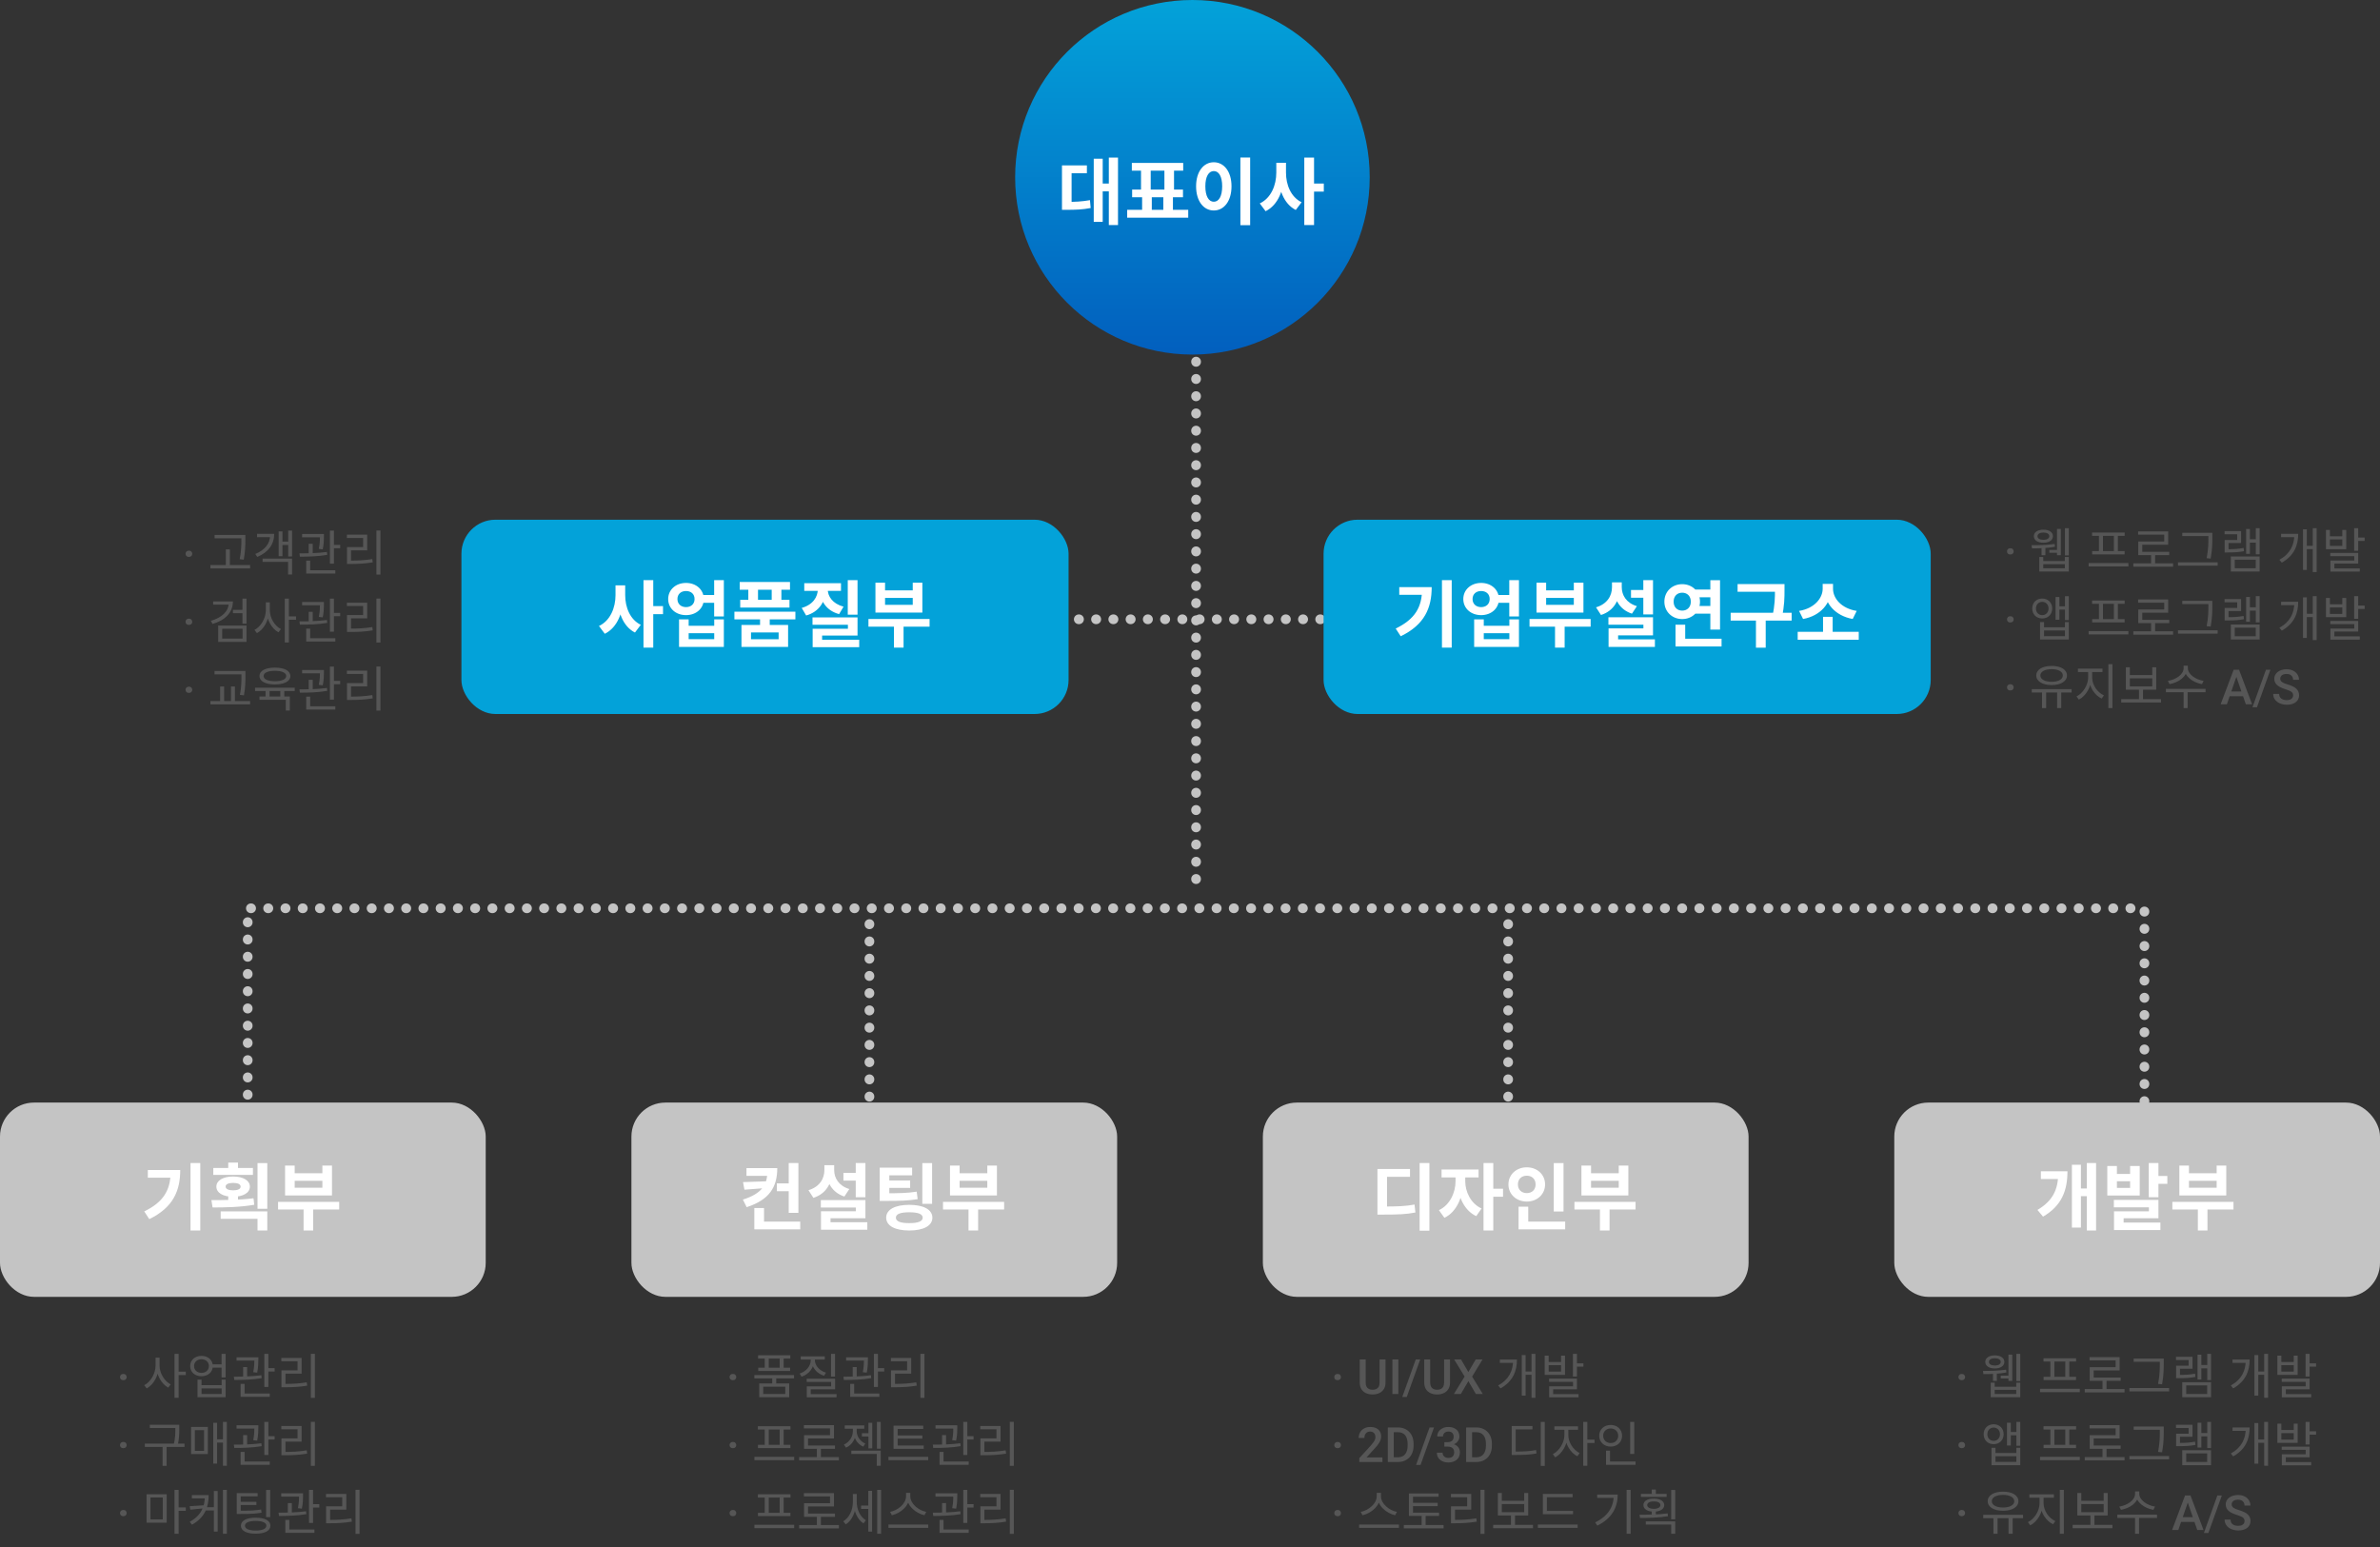 <svg width="980" height="637" viewBox="0 0 980 637" fill="none" xmlns="http://www.w3.org/2000/svg">
<rect x="0" y="0" width="980" height="637" fill="#333333" stroke="none"/>
<path d="M430 255H555" stroke="#C4C4C4" stroke-width="4" stroke-linecap="round" stroke-dasharray="0.1 7"/>
<path d="M492.5 120.5L492.5 367.5" stroke="#C4C4C4" stroke-width="4" stroke-linecap="round" stroke-dasharray="0.1 7"/>
<circle cx="491" cy="73" r="73" fill="url(#paint0_linear_159_625)"/>
<path d="M456.575 64.89V92.67H460.355V64.89H456.575ZM452.855 75.57V78.78H457.475V75.57H452.855ZM450.365 65.37V91.35H454.055V65.37H450.365ZM437.285 83.13V86.4H439.235C442.805 86.4 445.745 86.31 449.105 85.65L448.805 82.41C445.505 83.01 442.655 83.13 439.235 83.13H437.285ZM437.285 68.1V84.69H441.245V71.31H447.545V68.1H437.285ZM470.282 80.01V87.48H474.272V80.01H470.282ZM479.012 80.04V87.51H482.972V80.04H479.012ZM464.132 86.4V89.64H489.272V86.4H464.132ZM466.052 67.08V70.26H487.202V67.08H466.052ZM466.172 78.06V81.21H487.112V78.06H466.172ZM469.832 69.72V78.51H473.822V69.72H469.832ZM479.462 69.72V78.51H483.422V69.72H479.462ZM510.75 64.86V92.73H514.77V64.86H510.75ZM499.8 66.81C495.6 66.81 492.51 70.65 492.51 76.71C492.51 82.83 495.6 86.67 499.8 86.67C504 86.67 507.09 82.83 507.09 76.71C507.09 70.65 504 66.81 499.8 66.81ZM499.8 70.44C501.87 70.44 503.25 72.63 503.25 76.71C503.25 80.85 501.87 83.07 499.8 83.07C497.73 83.07 496.32 80.85 496.32 76.71C496.32 72.63 497.73 70.44 499.8 70.44ZM525.538 67.02V71.07C525.538 76.23 523.408 81.57 518.728 83.76L521.128 86.97C526.378 84.39 528.778 77.94 528.778 71.07V67.02H525.538ZM526.348 67.02V71.07C526.348 77.73 528.538 83.91 533.548 86.46L535.948 83.28C531.508 81.12 529.528 76.05 529.528 71.07V67.02H526.348ZM537.058 64.89V92.67H541.078V64.89H537.058ZM540.178 75.57V78.9H545.098V75.57H540.178Z" fill="white"/>
<path d="M102 465V374H883V458" stroke="#C4C4C4" stroke-width="4" stroke-linecap="round" stroke-linejoin="round" stroke-dasharray="0.1 7"/>
<path d="M358 380.5L358 464" stroke="#C4C4C4" stroke-width="4" stroke-linecap="round" stroke-dasharray="0.1 7"/>
<path d="M621 380.5L621 464" stroke="#C4C4C4" stroke-width="4" stroke-linecap="round" stroke-dasharray="0.1 7"/>
<rect x="190" y="214" width="250" height="80" rx="14" fill="#03A2D9"/>
<path d="M253.446 241.02V245.07C253.446 250.23 251.316 255.57 246.636 257.76L249.036 260.97C254.286 258.39 256.686 251.94 256.686 245.07V241.02H253.446ZM254.256 241.02V245.07C254.256 251.73 256.446 257.91 261.456 260.46L263.856 257.28C259.416 255.12 257.436 250.05 257.436 245.07V241.02H254.256ZM264.966 238.89V266.67H268.986V238.89H264.966ZM268.086 249.57V252.9H273.006V249.57H268.086ZM288.844 245.01V248.22H295.804V245.01H288.844ZM282.484 240.03C278.284 240.03 275.134 242.82 275.134 246.66C275.134 250.53 278.284 253.29 282.484 253.29C286.654 253.29 289.804 250.53 289.804 246.66C289.804 242.82 286.654 240.03 282.484 240.03ZM282.484 243.36C284.524 243.36 285.994 244.59 285.994 246.66C285.994 248.73 284.524 249.99 282.484 249.99C280.444 249.99 278.944 248.73 278.944 246.66C278.944 244.59 280.444 243.36 282.484 243.36ZM294.064 238.89V253.83H298.054V238.89H294.064ZM279.604 255.03V266.37H298.054V255.03H294.094V257.67H283.564V255.03H279.604ZM283.564 260.73H294.094V263.19H283.564V260.73ZM312.961 254.16V258.39H316.951V254.16H312.961ZM302.401 251.88V255.03H327.511V251.88H302.401ZM304.591 239.64V242.82H325.291V239.64H304.591ZM304.801 246.99V250.17H325.081V246.99H304.801ZM308.131 240.81V249.06H312.121V240.81H308.131ZM317.761 240.81V249.06H321.751V240.81H317.761ZM305.311 257.34V266.37H324.511V257.34H305.311ZM320.611 260.43V263.22H309.241V260.43H320.611ZM349.079 238.89V253.11H353.099V238.89H349.079ZM334.559 254.22V257.25H349.139V258.9H334.619V264.6H338.519V261.69H353.099V254.22H334.559ZM334.619 263.43V266.49H353.789V263.43H334.619ZM336.749 241.53V242.61C336.749 245.79 334.739 249.03 330.119 250.32L331.949 253.44C337.379 251.91 339.989 247.53 339.989 242.61V241.53H336.749ZM337.619 241.53V242.61C337.619 247.26 340.169 251.43 345.509 252.87L347.339 249.81C342.809 248.58 340.829 245.55 340.829 242.61V241.53H337.619ZM331.169 240.15V243.3H346.289V240.15H331.169ZM357.596 254.88V258.03H382.766V254.88H357.596ZM368.096 256.47V266.67H372.056V256.47H368.096ZM360.476 239.94V252.24H379.796V239.94H375.836V243.09H364.436V239.94H360.476ZM364.436 246.21H375.836V249.06H364.436V246.21Z" fill="white"/>
<path d="M76.406 228.037C76.406 227.673 76.527 227.367 76.768 227.119C77.015 226.865 77.353 226.738 77.783 226.738C78.213 226.738 78.548 226.865 78.789 227.119C79.037 227.367 79.16 227.673 79.16 228.037C79.16 228.402 79.037 228.708 78.789 228.955C78.548 229.196 78.213 229.316 77.783 229.316C77.353 229.316 77.015 229.196 76.768 228.955C76.527 228.708 76.406 228.402 76.406 228.037ZM88.365 220.28V221.66H100.005V220.28H88.365ZM86.644 232.66V234.04H102.985V232.66H86.644ZM92.984 226.2V233.34H94.644V226.2H92.984ZM99.385 220.28V222.08C99.385 224.24 99.385 226.78 98.704 230.24L100.365 230.46C101.025 226.8 101.025 224.32 101.025 222.08V220.28H99.385ZM118.683 218.48V229.14H120.263V218.48H118.683ZM115.803 223.02V224.4H119.223V223.02H115.803ZM114.743 218.82V229.04H116.303V218.82H114.743ZM108.123 230V231.36H118.623V236.56H120.263V230H108.123ZM111.223 219.82V220.38C111.223 223.76 109.143 226.46 105.123 228.1L105.943 229.32C110.503 227.4 112.903 224.14 112.903 219.82H111.223ZM105.843 219.82V221.18H111.823V219.82H105.843ZM124.401 219.88V221.24H132.401V219.88H124.401ZM127.121 223.92V228.44H128.761V223.92H127.121ZM131.741 219.88V220.84C131.741 222 131.741 223.64 131.281 226.02L132.901 226.2C133.381 223.82 133.381 222.02 133.381 220.84V219.88H131.741ZM135.841 218.48V232.1H137.501V218.48H135.841ZM136.741 224.36V225.74H140.081V224.36H136.741ZM126.081 234.8V236.16H138.081V234.8H126.081ZM126.081 230.84V235.22H127.721V230.84H126.081ZM123.481 229.22C126.661 229.22 130.981 229.14 134.741 228.48L134.621 227.28C130.961 227.78 126.521 227.86 123.301 227.86L123.481 229.22ZM155 218.46V236.58H156.66V218.46H155ZM142.88 230.84V232.22H144.38C147.48 232.22 150.2 232.1 153.48 231.56L153.3 230.2C150.1 230.72 147.4 230.84 144.38 230.84H142.88ZM142.84 220.16V221.52H149.52V225.26H142.88V231.36H144.54V226.62H151.2V220.16H142.84ZM76.406 256.037C76.406 255.673 76.527 255.367 76.768 255.119C77.015 254.865 77.353 254.738 77.783 254.738C78.213 254.738 78.548 254.865 78.789 255.119C79.037 255.367 79.16 255.673 79.16 256.037C79.16 256.402 79.037 256.708 78.789 256.955C78.548 257.196 78.213 257.316 77.783 257.316C77.353 257.316 77.015 257.196 76.768 256.955C76.527 256.708 76.406 256.402 76.406 256.037ZM94.165 247.64V248.34C94.165 251.7 91.404 254.32 86.825 255.62L87.504 256.92C92.704 255.46 95.904 252.2 95.904 247.64H94.165ZM87.764 247.64V248.98H95.284V247.64H87.764ZM99.844 246.48V256.8H101.505V246.48H99.844ZM95.924 251.12V252.5H100.165V251.12H95.924ZM89.844 257.56V264.32H101.505V257.56H89.844ZM99.885 258.9V262.96H91.484V258.9H99.885ZM109.463 248.04V251.28C109.463 254.58 107.403 258.06 104.783 259.38L105.803 260.7C108.663 259.18 110.823 255.28 110.823 251.28V248.04H109.463ZM109.763 248.04V251.28C109.763 255.16 111.863 258.86 114.663 260.36L115.683 259.04C113.123 257.76 111.103 254.46 111.103 251.28V248.04H109.763ZM117.263 246.48V264.56H118.943V246.48H117.263ZM118.543 253.8V255.2H121.903V253.8H118.543ZM124.401 247.88V249.24H132.401V247.88H124.401ZM127.121 251.92V256.44H128.761V251.92H127.121ZM131.741 247.88V248.84C131.741 250 131.741 251.64 131.281 254.02L132.901 254.2C133.381 251.82 133.381 250.02 133.381 248.84V247.88H131.741ZM135.841 246.48V260.1H137.501V246.48H135.841ZM136.741 252.36V253.74H140.081V252.36H136.741ZM126.081 262.8V264.16H138.081V262.8H126.081ZM126.081 258.84V263.22H127.721V258.84H126.081ZM123.481 257.22C126.661 257.22 130.981 257.14 134.741 256.48L134.621 255.28C130.961 255.78 126.521 255.86 123.301 255.86L123.481 257.22ZM155 246.46V264.58H156.66V246.46H155ZM142.88 258.84V260.22H144.38C147.48 260.22 150.2 260.1 153.48 259.56L153.3 258.2C150.1 258.72 147.4 258.84 144.38 258.84H142.88ZM142.84 248.16V249.52H149.52V253.26H142.88V259.36H144.54V254.62H151.2V248.16H142.84ZM76.406 284.037C76.406 283.673 76.527 283.367 76.768 283.119C77.015 282.865 77.353 282.738 77.783 282.738C78.213 282.738 78.548 282.865 78.789 283.119C79.037 283.367 79.16 283.673 79.16 284.037C79.16 284.402 79.037 284.708 78.789 284.955C78.548 285.196 78.213 285.316 77.783 285.316C77.353 285.316 77.015 285.196 76.768 284.955C76.527 284.708 76.406 284.402 76.406 284.037ZM88.325 276.28V277.66H99.965V276.28H88.325ZM86.644 288.66V290.04H102.985V288.66H86.644ZM90.644 282.68V289.16H92.284V282.68H90.644ZM99.424 276.28V278.28C99.424 280.52 99.424 282.92 98.784 286.12L100.445 286.32C101.065 282.94 101.065 280.58 101.065 278.28V276.28H99.424ZM95.105 282.68V289.16H96.745V282.68H95.105ZM109.343 283.84V287.4H111.003V283.84H109.343ZM115.423 283.82V287.4H117.063V283.82H115.423ZM105.023 283.18V284.54H121.363V283.18H105.023ZM106.843 286.8V288.14H117.683V292.56H119.343V286.8H106.843ZM113.203 274.9C109.283 274.9 106.843 276.2 106.843 278.36C106.843 280.52 109.283 281.82 113.203 281.82C117.103 281.82 119.563 280.52 119.563 278.36C119.563 276.2 117.103 274.9 113.203 274.9ZM113.203 276.22C116.063 276.22 117.863 277 117.863 278.36C117.863 279.7 116.063 280.5 113.203 280.5C110.323 280.5 108.543 279.7 108.543 278.36C108.543 277 110.323 276.22 113.203 276.22ZM124.401 275.88V277.24H132.401V275.88H124.401ZM127.121 279.92V284.44H128.761V279.92H127.121ZM131.741 275.88V276.84C131.741 278 131.741 279.64 131.281 282.02L132.901 282.2C133.381 279.82 133.381 278.02 133.381 276.84V275.88H131.741ZM135.841 274.48V288.1H137.501V274.48H135.841ZM136.741 280.36V281.74H140.081V280.36H136.741ZM126.081 290.8V292.16H138.081V290.8H126.081ZM126.081 286.84V291.22H127.721V286.84H126.081ZM123.481 285.22C126.661 285.22 130.981 285.14 134.741 284.48L134.621 283.28C130.961 283.78 126.521 283.86 123.301 283.86L123.481 285.22ZM155 274.46V292.58H156.66V274.46H155ZM142.88 286.84V288.22H144.38C147.48 288.22 150.2 288.1 153.48 287.56L153.3 286.2C150.1 286.72 147.4 286.84 144.38 286.84H142.88ZM142.84 276.16V277.52H149.52V281.26H142.88V287.36H144.54V282.62H151.2V276.16H142.84Z" fill="#565656"/>
<rect x="545" y="214" width="250" height="80" rx="14" fill="#03A2D9"/>
<path d="M593.748 238.89V266.67H597.768V238.89H593.748ZM585.558 241.77V242.49C585.558 249.93 582.678 254.97 574.698 258.81L576.768 261.99C586.638 257.22 589.518 250.26 589.518 241.77H585.558ZM576.168 241.77V244.92H587.448V241.77H576.168ZM616.246 245.01V248.22H623.206V245.01H616.246ZM609.886 240.03C605.686 240.03 602.536 242.82 602.536 246.66C602.536 250.53 605.686 253.29 609.886 253.29C614.056 253.29 617.206 250.53 617.206 246.66C617.206 242.82 614.056 240.03 609.886 240.03ZM609.886 243.36C611.926 243.36 613.396 244.59 613.396 246.66C613.396 248.73 611.926 249.99 609.886 249.99C607.846 249.99 606.346 248.73 606.346 246.66C606.346 244.59 607.846 243.36 609.886 243.36ZM621.466 238.89V253.83H625.456V238.89H621.466ZM607.006 255.03V266.37H625.456V255.03H621.496V257.67H610.966V255.03H607.006ZM610.966 260.73H621.496V263.19H610.966V260.73ZM629.804 254.88V258.03H654.974V254.88H629.804ZM640.304 256.47V266.67H644.264V256.47H640.304ZM632.684 239.94V252.24H652.004V239.94H648.044V243.09H636.644V239.94H632.684ZM636.644 246.21H648.044V249.06H636.644V246.21ZM671.591 242.94V246.12H678.431V242.94H671.591ZM676.661 238.89V252.99H680.651V238.89H676.661ZM662.291 254.16V257.22H676.691V258.75H662.351V265.11H666.281V261.63H680.651V254.16H662.291ZM662.351 263.28V266.37H681.431V263.28H662.351ZM663.761 239.79V241.77C663.761 245.31 661.811 248.7 657.191 250.08L659.231 253.23C664.541 251.55 667.001 247.02 667.001 241.77V239.79H663.761ZM664.541 239.79V241.77C664.541 246.75 666.911 251.04 671.981 252.69L674.021 249.6C669.641 248.28 667.781 245.07 667.781 241.77V239.79H664.541ZM697.569 242.76V245.94H705.729V242.76H697.569ZM697.569 249.51V252.69H705.729V249.51H697.569ZM704.259 238.92V259.23H708.249V238.92H704.259ZM689.919 263.01V266.19H708.879V263.01H689.919ZM689.919 257.22V264.66H693.909V257.22H689.919ZM692.679 240.54C688.539 240.54 685.329 243.54 685.329 247.74C685.329 251.88 688.539 254.91 692.679 254.91C696.789 254.91 699.999 251.88 699.999 247.74C699.999 243.54 696.789 240.54 692.679 240.54ZM692.679 244.05C694.689 244.05 696.219 245.43 696.219 247.74C696.219 250.05 694.689 251.43 692.679 251.43C690.639 251.43 689.139 250.05 689.139 247.74C689.139 245.43 690.639 244.05 692.679 244.05ZM715.476 240.51V243.66H732.906V240.51H715.476ZM712.626 252.33V255.54H737.736V252.33H712.626ZM723.036 254.58V266.7H727.056V254.58H723.036ZM730.866 240.51V242.97C730.866 245.85 730.866 249.15 729.786 253.8L733.716 254.25C734.796 249.33 734.796 245.97 734.796 242.97V240.51H730.866ZM740.224 260.16V263.43H765.364V260.16H740.224ZM750.664 253.98V261.03H754.624V253.98H750.664ZM750.514 240.42V242.43C750.514 246.27 747.124 250.53 740.794 251.55L742.444 254.88C749.704 253.56 753.994 248.34 753.994 242.43V240.42H750.514ZM751.294 240.42V242.43C751.294 248.43 755.584 253.53 762.874 254.88L764.524 251.55C758.164 250.53 754.774 246.36 754.774 242.43V240.42H751.294Z" fill="white"/>
<path d="M826.406 227.037C826.406 226.673 826.527 226.367 826.768 226.119C827.015 225.865 827.354 225.738 827.783 225.738C828.213 225.738 828.548 225.865 828.789 226.119C829.036 226.367 829.16 226.673 829.16 227.037C829.16 227.402 829.036 227.708 828.789 227.955C828.548 228.196 828.213 228.316 827.783 228.316C827.354 228.316 827.015 228.196 826.768 227.955C826.527 227.708 826.406 227.402 826.406 227.037ZM850.265 217.48V228.68H851.865V217.48H850.265ZM847.005 217.8V228.62H848.585V217.8H847.005ZM843.845 226.44V227.62H847.785V226.44H843.845ZM840.645 225.14V228.62H842.225V225.14H840.645ZM836.705 225.8C839.205 225.8 843.065 225.76 846.165 225.12L846.045 223.98C843.045 224.46 839.005 224.5 836.525 224.5L836.705 225.8ZM839.705 229.34V235.32H851.865V229.34H850.225V231.02H841.345V229.34H839.705ZM841.345 232.3H850.225V234H841.345V232.3ZM841.405 218.1C839.045 218.1 837.465 219.14 837.465 220.78C837.465 222.44 839.045 223.48 841.405 223.48C843.745 223.48 845.325 222.44 845.325 220.78C845.325 219.14 843.745 218.1 841.405 218.1ZM841.405 219.28C842.865 219.28 843.825 219.86 843.825 220.78C843.825 221.72 842.865 222.28 841.405 222.28C839.925 222.28 838.965 221.72 838.965 220.78C838.965 219.86 839.925 219.28 841.405 219.28ZM860.023 231.86V233.24H876.403V231.86H860.023ZM861.443 219.28V220.64H874.863V219.28H861.443ZM861.483 226.92V228.28H874.843V226.92H861.483ZM864.263 220.54V227.06H865.923V220.54H864.263ZM870.423 220.54V227.06H872.063V220.54H870.423ZM878.422 231.96V233.34H894.802V231.96H878.422ZM885.742 228.08V232.54H887.402V228.08H885.742ZM880.402 218.82V220.16H891.142V222.96H880.462V227.92H882.102V224.3H892.782V218.82H880.402ZM880.462 227.22V228.58H893.202V227.22H880.462ZM898.58 219.4V220.74H910.22V219.4H898.58ZM896.82 231.54V232.92H913.16V231.54H896.82ZM909.34 219.4V221.2C909.34 223.44 909.34 226.14 908.62 229.84L910.28 230C910.96 226.1 910.96 223.52 910.96 221.2V219.4H909.34ZM928.859 217.48V228.26H930.439V217.48H928.859ZM925.939 222.06V223.44H929.359V222.06H925.939ZM924.879 217.82V228.04H926.439V217.82H924.879ZM918.579 229.14V235.32H930.439V229.14H918.579ZM928.839 230.46V233.98H920.199V230.46H928.839ZM916.039 226.14V227.48H917.199C919.819 227.48 921.719 227.4 923.999 226.96L923.839 225.62C921.619 226.06 919.739 226.14 917.199 226.14H916.039ZM915.999 218.68V220H921.199V222.34H916.039V227.06H917.639V223.6H922.799V218.68H915.999ZM952.318 217.48V235.56H953.918V217.48H952.318ZM949.398 224.74V226.1H952.858V224.74H949.398ZM944.718 219.8V220.12C944.718 224.3 943.118 227.96 938.578 230.5L939.558 231.68C944.718 228.78 946.318 224.46 946.318 219.8H944.718ZM939.278 219.8V221.18H945.278V219.8H939.278ZM948.298 217.96V234.68H949.878V217.96H948.298ZM957.736 218.22V226.12H966.096V218.22H964.476V220.82H959.376V218.22H957.736ZM959.376 222.12H964.476V224.78H959.376V222.12ZM969.356 217.48V226.8H971.016V217.48H969.356ZM970.296 221.36V222.74H973.676V221.36H970.296ZM959.536 227.68V229H969.396V230.82H959.576V234.78H961.216V232.06H971.016V227.68H959.536ZM959.576 234.04V235.36H971.676V234.04H959.576ZM826.406 255.037C826.406 254.673 826.527 254.367 826.768 254.119C827.015 253.865 827.354 253.738 827.783 253.738C828.213 253.738 828.548 253.865 828.789 254.119C829.036 254.367 829.16 254.673 829.16 255.037C829.16 255.402 829.036 255.708 828.789 255.955C828.548 256.196 828.213 256.316 827.783 256.316C827.354 256.316 827.015 256.196 826.768 255.955C826.527 255.708 826.406 255.402 826.406 255.037ZM840.925 246.46C838.505 246.46 836.805 248.14 836.805 250.56C836.805 253 838.505 254.66 840.925 254.66C843.305 254.66 845.025 253 845.025 250.56C845.025 248.14 843.305 246.46 840.925 246.46ZM840.925 247.82C842.405 247.82 843.525 248.96 843.525 250.56C843.525 252.16 842.405 253.3 840.925 253.3C839.425 253.3 838.325 252.16 838.325 250.56C838.325 248.96 839.425 247.82 840.925 247.82ZM850.285 245.5V255.32H851.865V245.5H850.285ZM847.445 249.64V251H850.845V249.64H847.445ZM846.405 245.84V255.2H847.985V245.84H846.405ZM840.025 256.16V263.32H851.865V256.16H850.265V258.3H841.665V256.16H840.025ZM841.665 259.62H850.265V261.96H841.665V259.62ZM860.023 259.86V261.24H876.403V259.86H860.023ZM861.443 247.28V248.64H874.863V247.28H861.443ZM861.483 254.92V256.28H874.843V254.92H861.483ZM864.263 248.54V255.06H865.923V248.54H864.263ZM870.423 248.54V255.06H872.063V248.54H870.423ZM878.422 259.96V261.34H894.802V259.96H878.422ZM885.742 256.08V260.54H887.402V256.08H885.742ZM880.402 246.82V248.16H891.142V250.96H880.462V255.92H882.102V252.3H892.782V246.82H880.402ZM880.462 255.22V256.58H893.202V255.22H880.462ZM898.58 247.4V248.74H910.22V247.4H898.58ZM896.82 259.54V260.92H913.16V259.54H896.82ZM909.34 247.4V249.2C909.34 251.44 909.34 254.14 908.62 257.84L910.28 258C910.96 254.1 910.96 251.52 910.96 249.2V247.4H909.34ZM928.859 245.48V256.26H930.439V245.48H928.859ZM925.939 250.06V251.44H929.359V250.06H925.939ZM924.879 245.82V256.04H926.439V245.82H924.879ZM918.579 257.14V263.32H930.439V257.14H918.579ZM928.839 258.46V261.98H920.199V258.46H928.839ZM916.039 254.14V255.48H917.199C919.819 255.48 921.719 255.4 923.999 254.96L923.839 253.62C921.619 254.06 919.739 254.14 917.199 254.14H916.039ZM915.999 246.68V248H921.199V250.34H916.039V255.06H917.639V251.6H922.799V246.68H915.999ZM952.318 245.48V263.56H953.918V245.48H952.318ZM949.398 252.74V254.1H952.858V252.74H949.398ZM944.718 247.8V248.12C944.718 252.3 943.118 255.96 938.578 258.5L939.558 259.68C944.718 256.78 946.318 252.46 946.318 247.8H944.718ZM939.278 247.8V249.18H945.278V247.8H939.278ZM948.298 245.96V262.68H949.878V245.96H948.298ZM957.736 246.22V254.12H966.096V246.22H964.476V248.82H959.376V246.22H957.736ZM959.376 250.12H964.476V252.78H959.376V250.12ZM969.356 245.48V254.8H971.016V245.48H969.356ZM970.296 249.36V250.74H973.676V249.36H970.296ZM959.536 255.68V257H969.396V258.82H959.576V262.78H961.216V260.06H971.016V255.68H959.536ZM959.576 262.04V263.36H971.676V262.04H959.576ZM826.406 283.037C826.406 282.673 826.527 282.367 826.768 282.119C827.015 281.865 827.354 281.738 827.783 281.738C828.213 281.738 828.548 281.865 828.789 282.119C829.036 282.367 829.16 282.673 829.16 283.037C829.16 283.402 829.036 283.708 828.789 283.955C828.548 284.196 828.213 284.316 827.783 284.316C827.354 284.316 827.015 284.196 826.768 283.955C826.527 283.708 826.406 283.402 826.406 283.037ZM840.825 284.66V291.56H842.525V284.66H840.825ZM847.045 284.66V291.56H848.745V284.66H847.045ZM836.625 283.76V285.14H853.025V283.76H836.625ZM844.785 274.2C841.025 274.2 838.465 275.72 838.465 278.14C838.465 280.54 841.025 282.08 844.785 282.08C848.565 282.08 851.105 280.54 851.105 278.14C851.105 275.72 848.565 274.2 844.785 274.2ZM844.785 275.54C847.545 275.54 849.405 276.56 849.405 278.14C849.405 279.72 847.545 280.74 844.785 280.74C842.025 280.74 840.145 279.72 840.145 278.14C840.145 276.56 842.025 275.54 844.785 275.54ZM859.823 276.06V279C859.823 282.12 857.643 285.52 855.023 286.76L855.983 288.08C858.863 286.66 861.163 282.82 861.163 279V276.06H859.823ZM860.143 276.06V279C860.143 282.76 862.463 286.28 865.383 287.64L866.323 286.32C863.663 285.18 861.483 282.06 861.483 279V276.06H860.143ZM855.623 275.32V276.72H865.723V275.32H855.623ZM868.163 273.48V291.56H869.823V273.48H868.163ZM873.441 287.88V289.26H889.821V287.88H873.441ZM880.761 283.56V288.28H882.421V283.56H880.761ZM875.361 274.76V284H887.861V274.76H886.221V277.98H877.001V274.76H875.361ZM877.001 279.32H886.221V282.64H877.001V279.32ZM899.14 274.12V275.12C899.14 277.7 895.96 279.86 892.66 280.36L893.32 281.7C897.08 281.06 900.6 278.58 900.6 275.12V274.12H899.14ZM899.44 274.12V275.12C899.44 278.54 902.98 281.06 906.7 281.7L907.36 280.36C904.1 279.86 900.88 277.64 900.88 275.12V274.12H899.44ZM899.14 284.68V291.56H900.78V284.68H899.14ZM891.84 283.66V285.04H908.18V283.66H891.84ZM921.201 277.676L916.953 290H914.385L919.736 275.781H921.377L921.201 277.676ZM924.756 290L920.498 277.676L920.312 275.781H921.963L927.334 290H924.756ZM924.551 284.727V286.67H916.816V284.727H924.551ZM934.873 275.781L929.336 291.221H927.49L933.037 275.781H934.873ZM944.219 286.338C944.219 286.045 944.173 285.785 944.082 285.557C943.997 285.329 943.844 285.12 943.623 284.932C943.402 284.743 943.089 284.561 942.686 284.385C942.288 284.202 941.781 284.017 941.162 283.828C940.485 283.62 939.86 283.389 939.287 283.135C938.721 282.874 938.226 282.575 937.803 282.236C937.38 281.891 937.051 281.497 936.816 281.055C936.582 280.605 936.465 280.088 936.465 279.502C936.465 278.923 936.585 278.395 936.826 277.92C937.074 277.445 937.422 277.035 937.871 276.689C938.327 276.338 938.864 276.068 939.482 275.879C940.101 275.684 940.785 275.586 941.533 275.586C942.588 275.586 943.496 275.781 944.258 276.172C945.026 276.562 945.615 277.087 946.025 277.744C946.442 278.402 946.65 279.128 946.65 279.922H944.219C944.219 279.453 944.118 279.04 943.916 278.682C943.721 278.317 943.421 278.031 943.018 277.822C942.62 277.614 942.116 277.51 941.504 277.51C940.924 277.51 940.443 277.598 940.059 277.773C939.674 277.949 939.388 278.187 939.199 278.486C939.01 278.786 938.916 279.124 938.916 279.502C938.916 279.769 938.978 280.013 939.102 280.234C939.225 280.449 939.414 280.651 939.668 280.84C939.922 281.022 940.241 281.195 940.625 281.357C941.009 281.52 941.462 281.676 941.982 281.826C942.77 282.061 943.457 282.321 944.043 282.607C944.629 282.887 945.117 283.206 945.508 283.564C945.898 283.923 946.191 284.329 946.387 284.785C946.582 285.234 946.68 285.745 946.68 286.318C946.68 286.917 946.559 287.458 946.318 287.939C946.077 288.415 945.732 288.822 945.283 289.16C944.84 289.492 944.307 289.749 943.682 289.932C943.063 290.107 942.373 290.195 941.611 290.195C940.928 290.195 940.254 290.104 939.59 289.922C938.932 289.74 938.333 289.463 937.793 289.092C937.253 288.714 936.823 288.245 936.504 287.686C936.185 287.119 936.025 286.458 936.025 285.703H938.477C938.477 286.165 938.555 286.559 938.711 286.885C938.874 287.21 939.098 287.477 939.385 287.686C939.671 287.887 940.003 288.037 940.381 288.135C940.765 288.232 941.175 288.281 941.611 288.281C942.184 288.281 942.663 288.2 943.047 288.037C943.438 287.874 943.73 287.646 943.926 287.354C944.121 287.061 944.219 286.722 944.219 286.338Z" fill="#565656"/>
<rect y="454" width="200" height="80" rx="14" fill="#C4C4C4"/>
<path d="M78.444 478.89V506.67H82.463V478.89H78.444ZM70.254 481.77V482.49C70.254 489.93 67.374 494.97 59.394 498.81L61.464 501.99C71.334 497.22 74.213 490.26 74.213 481.77H70.254ZM60.864 481.77V484.92H72.144V481.77H60.864ZM87.831 480.93V483.78H104.151V480.93H87.831ZM95.991 484.44C91.851 484.44 89.091 486.09 89.091 488.61C89.091 491.16 91.851 492.78 95.991 492.78C100.131 492.78 102.891 491.16 102.891 488.61C102.891 486.09 100.131 484.44 95.991 484.44ZM95.991 487.08C97.881 487.08 99.081 487.59 99.081 488.61C99.081 489.6 97.881 490.14 95.991 490.14C94.131 490.14 92.901 489.6 92.901 488.61C92.901 487.59 94.131 487.08 95.991 487.08ZM93.981 478.71V482.37H98.001V478.71H93.981ZM93.981 491.31V495.18H98.001V491.31H93.981ZM106.041 478.92V497.73H110.061V478.92H106.041ZM90.861 498.81V501.87H106.041V506.67H110.061V498.81H90.861ZM87.531 497.19C92.421 497.19 98.811 497.1 104.691 496.08L104.391 493.41C98.721 494.13 92.061 494.16 87.051 494.16L87.531 497.19ZM114.499 494.88V498.03H139.669V494.88H114.499ZM124.999 496.47V506.67H128.959V496.47H124.999ZM117.379 479.94V492.24H136.699V479.94H132.739V483.09H121.339V479.94H117.379ZM121.339 486.21H132.739V489.06H121.339V486.21Z" fill="white"/>
<path d="M49.406 567.037C49.406 566.673 49.527 566.367 49.768 566.119C50.015 565.865 50.353 565.738 50.783 565.738C51.213 565.738 51.548 565.865 51.789 566.119C52.036 566.367 52.16 566.673 52.16 567.037C52.16 567.402 52.036 567.708 51.789 567.955C51.548 568.196 51.213 568.316 50.783 568.316C50.353 568.316 50.015 568.196 49.768 567.955C49.527 567.708 49.406 567.402 49.406 567.037ZM64.064 559.04V562.28C64.064 565.58 62.005 569.06 59.385 570.38L60.404 571.7C63.264 570.18 65.424 566.28 65.424 562.28V559.04H64.064ZM64.365 559.04V562.28C64.365 566.16 66.465 569.86 69.264 571.36L70.284 570.04C67.725 568.76 65.704 565.46 65.704 562.28V559.04H64.365ZM71.865 557.48V575.56H73.544V557.48H71.865ZM73.144 564.8V566.2H76.504V564.8H73.144ZM87.123 561.78V563.16H91.983V561.78H87.123ZM82.963 558.3C80.263 558.3 78.303 560.02 78.303 562.5C78.303 564.98 80.263 566.68 82.963 566.68C85.663 566.68 87.623 564.98 87.623 562.5C87.623 560.02 85.663 558.3 82.963 558.3ZM82.963 559.7C84.743 559.7 86.023 560.84 86.023 562.5C86.023 564.14 84.743 565.3 82.963 565.3C81.183 565.3 79.903 564.14 79.903 562.5C79.903 560.84 81.183 559.7 82.963 559.7ZM91.243 557.48V567.18H92.903V557.48H91.243ZM81.323 568.08V575.32H92.903V568.08H91.263V570.36H82.983V568.08H81.323ZM82.983 571.68H91.263V573.98H82.983V571.68ZM97.401 558.88V560.24H105.401V558.88H97.401ZM100.121 562.92V567.44H101.761V562.92H100.121ZM104.741 558.88V559.84C104.741 561 104.741 562.64 104.281 565.02L105.901 565.2C106.381 562.82 106.381 561.02 106.381 559.84V558.88H104.741ZM108.841 557.48V571.1H110.501V557.48H108.841ZM109.741 563.36V564.74H113.081V563.36H109.741ZM99.081 573.8V575.16H111.081V573.8H99.081ZM99.081 569.84V574.22H100.721V569.84H99.081ZM96.481 568.22C99.661 568.22 103.981 568.14 107.741 567.48L107.621 566.28C103.961 566.78 99.521 566.86 96.301 566.86L96.481 568.22ZM128 557.46V575.58H129.66V557.46H128ZM115.88 569.84V571.22H117.38C120.48 571.22 123.2 571.1 126.48 570.56L126.3 569.2C123.1 569.72 120.4 569.84 117.38 569.84H115.88ZM115.84 559.16V560.52H122.52V564.26H115.88V570.36H117.54V565.62H124.2V559.16H115.84ZM49.406 595.037C49.406 594.673 49.527 594.367 49.768 594.119C50.015 593.865 50.353 593.738 50.783 593.738C51.213 593.738 51.548 593.865 51.789 594.119C52.036 594.367 52.16 594.673 52.16 595.037C52.16 595.402 52.036 595.708 51.789 595.955C51.548 596.196 51.213 596.316 50.783 596.316C50.353 596.316 50.015 596.196 49.768 595.955C49.527 595.708 49.406 595.402 49.406 595.037ZM61.684 586.66V588H72.984V586.66H61.684ZM59.645 594.42V595.78H75.984V594.42H59.645ZM66.945 595.32V603.58H68.605V595.32H66.945ZM72.204 586.66V588.22C72.204 590.04 72.204 592.14 71.504 595.06L73.144 595.28C73.825 592.22 73.825 590.1 73.825 588.22V586.66H72.204ZM91.803 585.48V603.56H93.403V585.48H91.803ZM88.943 592.64V594H92.403V592.64H88.943ZM87.803 585.86V602.66H89.383V585.86H87.803ZM78.683 587.56V598.72H85.583V587.56H78.683ZM84.023 588.88V597.4H80.243V588.88H84.023ZM97.401 586.88V588.24H105.401V586.88H97.401ZM100.121 590.92V595.44H101.761V590.92H100.121ZM104.741 586.88V587.84C104.741 589 104.741 590.64 104.281 593.02L105.901 593.2C106.381 590.82 106.381 589.02 106.381 587.84V586.88H104.741ZM108.841 585.48V599.1H110.501V585.48H108.841ZM109.741 591.36V592.74H113.081V591.36H109.741ZM99.081 601.8V603.16H111.081V601.8H99.081ZM99.081 597.84V602.22H100.721V597.84H99.081ZM96.481 596.22C99.661 596.22 103.981 596.14 107.741 595.48L107.621 594.28C103.961 594.78 99.521 594.86 96.301 594.86L96.481 596.22ZM128 585.46V603.58H129.66V585.46H128ZM115.88 597.84V599.22H117.38C120.48 599.22 123.2 599.1 126.48 598.56L126.3 597.2C123.1 597.72 120.4 597.84 117.38 597.84H115.88ZM115.84 587.16V588.52H122.52V592.26H115.88V598.36H117.54V593.62H124.2V587.16H115.84ZM49.406 623.037C49.406 622.673 49.527 622.367 49.768 622.119C50.015 621.865 50.353 621.738 50.783 621.738C51.213 621.738 51.548 621.865 51.789 622.119C52.036 622.367 52.16 622.673 52.16 623.037C52.16 623.402 52.036 623.708 51.789 623.955C51.548 624.196 51.213 624.316 50.783 624.316C50.353 624.316 50.015 624.196 49.768 623.955C49.527 623.708 49.406 623.402 49.406 623.037ZM60.344 615.28V626.98H68.644V615.28H60.344ZM67.025 616.62V625.64H61.965V616.62H67.025ZM71.865 613.48V631.56H73.544V613.48H71.865ZM73.144 620.7V622.1H76.504V620.7H73.144ZM84.363 615.62V615.88C84.363 620.16 82.983 623.98 78.123 626.62L79.063 627.82C84.523 624.76 85.923 620.3 85.923 615.62H84.363ZM79.003 615.62V616.98H84.983V615.62H79.003ZM84.163 619.8L78.103 620.2L78.363 621.64L84.163 621.04V619.8ZM84.523 620.62V621.96H88.683V620.62H84.523ZM91.803 613.48V631.56H93.403V613.48H91.803ZM88.063 613.94V630.64H89.623V613.94H88.063ZM97.481 622.06V623.4H98.941C102.881 623.4 105.081 623.34 107.701 622.88L107.521 621.56C104.981 621.98 102.841 622.06 98.941 622.06H97.481ZM97.481 614.8V622.74H99.121V616.14H106.081V614.8H97.481ZM98.581 618.38V619.7H105.581V618.38H98.581ZM109.581 613.5V624.68H111.261V613.5H109.581ZM105.281 624.94C101.501 624.94 99.201 626.14 99.201 628.22C99.201 630.32 101.501 631.52 105.281 631.52C109.041 631.52 111.341 630.32 111.341 628.22C111.341 626.14 109.041 624.94 105.281 624.94ZM105.281 626.26C108.021 626.26 109.681 626.98 109.681 628.22C109.681 629.5 108.021 630.22 105.281 630.22C102.521 630.22 100.861 629.5 100.861 628.22C100.861 626.98 102.521 626.26 105.281 626.26ZM115.8 614.88V616.24H123.8V614.88H115.8ZM118.52 618.92V623.44H120.16V618.92H118.52ZM123.14 614.88V615.84C123.14 617 123.14 618.64 122.68 621.02L124.3 621.2C124.78 618.82 124.78 617.02 124.78 615.84V614.88H123.14ZM127.24 613.48V627.1H128.9V613.48H127.24ZM128.14 619.36V620.74H131.48V619.36H128.14ZM117.48 629.8V631.16H129.48V629.8H117.48ZM117.48 625.84V630.22H119.12V625.84H117.48ZM114.88 624.22C118.06 624.22 122.38 624.14 126.14 623.48L126.02 622.28C122.36 622.78 117.92 622.86 114.7 622.86L114.88 624.22ZM146.398 613.46V631.58H148.058V613.46H146.398ZM134.278 625.84V627.22H135.778C138.878 627.22 141.598 627.1 144.878 626.56L144.698 625.2C141.498 625.72 138.798 625.84 135.778 625.84H134.278ZM134.238 615.16V616.52H140.918V620.26H134.278V626.36H135.938V621.62H142.598V615.16H134.238Z" fill="#565656"/>
<rect x="260" y="454" width="200" height="80" rx="14" fill="#C4C4C4"/>
<path d="M319.875 487.29V490.5H325.245V487.29H319.875ZM315.945 480.99V482.61C315.945 487.71 313.755 491.49 305.895 493.95L307.455 497.07C316.785 494.04 320.055 488.82 320.055 480.99H315.945ZM307.365 480.99V484.17H318.525V480.99H307.365ZM316.425 486.39L305.955 486.75L306.525 489.87L316.425 489.12V486.39ZM324.765 478.89V499.41H328.755V478.89H324.765ZM310.605 503.01V506.19H329.505V503.01H310.605ZM310.605 497.43V505.08H314.595V497.43H310.605ZM347.292 482.94V486.12H354.132V482.94H347.292ZM352.362 478.89V492.99H356.352V478.89H352.362ZM337.992 494.16V497.22H352.392V498.75H338.052V505.11H341.982V501.63H356.352V494.16H337.992ZM338.052 503.28V506.37H357.132V503.28H338.052ZM339.462 479.79V481.77C339.462 485.31 337.512 488.7 332.892 490.08L334.932 493.23C340.242 491.55 342.702 487.02 342.702 481.77V479.79H339.462ZM340.242 479.79V481.77C340.242 486.75 342.612 491.04 347.682 492.69L349.722 489.6C345.342 488.28 343.482 485.07 343.482 481.77V479.79H340.242ZM362.23 491.34V494.49H364.6C370.45 494.49 373.96 494.43 377.86 493.77L377.47 490.68C373.66 491.28 370.33 491.34 364.6 491.34H362.23ZM362.23 480.81V492.63H366.19V483.96H375.58V480.81H362.23ZM364.96 486.09V489.15H374.77V486.09H364.96ZM379.78 478.92V495.69H383.8V478.92H379.78ZM374.41 496.11C368.53 496.11 364.9 498.06 364.9 501.39C364.9 504.75 368.53 506.67 374.41 506.67C380.26 506.67 383.92 504.75 383.92 501.39C383.92 498.06 380.26 496.11 374.41 496.11ZM374.41 499.17C378.01 499.17 379.93 499.89 379.93 501.39C379.93 502.92 378.01 503.64 374.41 503.64C370.78 503.64 368.89 502.92 368.89 501.39C368.89 499.89 370.78 499.17 374.41 499.17ZM388.298 494.88V498.03H413.468V494.88H388.298ZM398.798 496.47V506.67H402.758V496.47H398.798ZM391.178 479.94V492.24H410.498V479.94H406.538V483.09H395.138V479.94H391.178ZM395.138 486.21H406.538V489.06H395.138V486.21Z" fill="white"/>
<path d="M300.406 567.037C300.406 566.673 300.527 566.367 300.768 566.119C301.015 565.865 301.354 565.738 301.783 565.738C302.213 565.738 302.548 565.865 302.789 566.119C303.036 566.367 303.16 566.673 303.16 567.037C303.16 567.402 303.036 567.708 302.789 567.955C302.548 568.196 302.213 568.316 301.783 568.316C301.354 568.316 301.015 568.196 300.768 567.955C300.527 567.708 300.406 567.402 300.406 567.037ZM317.985 567.08V570.2H319.625V567.08H317.985ZM310.625 566.2V567.56H326.965V566.2H310.625ZM312.145 558.04V559.4H325.425V558.04H312.145ZM312.225 563.18V564.54H325.345V563.18H312.225ZM314.885 558.64V564.06H316.545V558.64H314.885ZM321.045 558.64V564.06H322.685V558.64H321.045ZM312.625 569.66V575.32H324.965V569.66H312.625ZM323.345 570.98V573.98H314.265V570.98H323.345ZM342.183 557.48V566.84H343.843V557.48H342.183ZM332.163 567.72V569.04H342.223V570.86H332.203V574.64H333.823V572.06H343.863V567.72H332.163ZM332.203 574.04V575.36H344.463V574.04H332.203ZM333.843 559.08V560.02C333.843 562.48 331.983 564.7 329.283 565.58L330.063 566.88C333.123 565.86 335.203 563.22 335.203 560.02V559.08H333.843ZM334.183 559.08V560.02C334.183 563.06 336.283 565.56 339.323 566.5L340.103 565.22C337.423 564.4 335.543 562.32 335.543 560.02V559.08H334.183ZM329.723 558.5V559.84H339.623V558.5H329.723ZM348.401 558.88V560.24H356.401V558.88H348.401ZM351.121 562.92V567.44H352.761V562.92H351.121ZM355.741 558.88V559.84C355.741 561 355.741 562.64 355.281 565.02L356.901 565.2C357.381 562.82 357.381 561.02 357.381 559.84V558.88H355.741ZM359.841 557.48V571.1H361.501V557.48H359.841ZM360.741 563.36V564.74H364.081V563.36H360.741ZM350.081 573.8V575.16H362.081V573.8H350.081ZM350.081 569.84V574.22H351.721V569.84H350.081ZM347.481 568.22C350.661 568.22 354.981 568.14 358.741 567.48L358.621 566.28C354.961 566.78 350.521 566.86 347.301 566.86L347.481 568.22ZM379 557.46V575.58H380.66V557.46H379ZM366.88 569.84V571.22H368.38C371.48 571.22 374.2 571.1 377.48 570.56L377.3 569.2C374.1 569.72 371.4 569.84 368.38 569.84H366.88ZM366.84 559.16V560.52H373.52V564.26H366.88V570.36H368.54V565.62H375.2V559.16H366.84ZM300.406 595.037C300.406 594.673 300.527 594.367 300.768 594.119C301.015 593.865 301.354 593.738 301.783 593.738C302.213 593.738 302.548 593.865 302.789 594.119C303.036 594.367 303.16 594.673 303.16 595.037C303.16 595.402 303.036 595.708 302.789 595.955C302.548 596.196 302.213 596.316 301.783 596.316C301.354 596.316 301.015 596.196 300.768 595.955C300.527 595.708 300.406 595.402 300.406 595.037ZM310.645 599.86V601.24H327.025V599.86H310.645ZM312.065 587.28V588.64H325.485V587.28H312.065ZM312.105 594.92V596.28H325.465V594.92H312.105ZM314.885 588.54V595.06H316.545V588.54H314.885ZM321.045 588.54V595.06H322.685V588.54H321.045ZM329.043 599.96V601.34H345.423V599.96H329.043ZM336.363 596.08V600.54H338.023V596.08H336.363ZM331.023 586.82V588.16H341.763V590.96H331.083V595.92H332.723V592.3H343.403V586.82H331.023ZM331.083 595.22V596.58H343.823V595.22H331.083ZM354.901 590.14V591.5H358.201V590.14H354.901ZM357.601 585.86V596.38H359.161V585.86H357.601ZM351.181 587.86V589.34C351.181 591.5 349.821 593.82 347.501 594.82L348.361 596.1C351.021 594.92 352.481 592.14 352.481 589.34V587.86H351.181ZM351.461 587.86V589.32C351.461 591.94 352.841 594.58 355.461 595.68L356.301 594.4C354.061 593.46 352.761 591.32 352.761 589.32V587.86H351.461ZM347.841 586.94V588.3H355.881V586.94H347.841ZM361.081 585.48V596.52H362.661V585.48H361.081ZM350.541 597.32V598.68H361.021V603.56H362.661V597.32H350.541ZM367.94 595.22V596.56H380.36V595.22H367.94ZM365.84 599.86V601.24H382.22V599.86H365.84ZM367.94 587.02V595.64H369.62V588.38H380.16V587.02H367.94ZM369.08 591.06V592.38H379.78V591.06H369.08ZM385.198 586.88V588.24H393.198V586.88H385.198ZM387.918 590.92V595.44H389.558V590.92H387.918ZM392.538 586.88V587.84C392.538 589 392.538 590.64 392.078 593.02L393.698 593.2C394.178 590.82 394.178 589.02 394.178 587.84V586.88H392.538ZM396.638 585.48V599.1H398.298V585.48H396.638ZM397.538 591.36V592.74H400.878V591.36H397.538ZM386.878 601.8V603.16H398.878V601.8H386.878ZM386.878 597.84V602.22H388.518V597.84H386.878ZM384.278 596.22C387.458 596.22 391.778 596.14 395.538 595.48L395.418 594.28C391.758 594.78 387.318 594.86 384.098 594.86L384.278 596.22ZM415.797 585.46V603.58H417.457V585.46H415.797ZM403.677 597.84V599.22H405.177C408.277 599.22 410.997 599.1 414.277 598.56L414.097 597.2C410.897 597.72 408.197 597.84 405.177 597.84H403.677ZM403.637 587.16V588.52H410.317V592.26H403.677V598.36H405.337V593.62H411.997V587.16H403.637ZM300.406 623.037C300.406 622.673 300.527 622.367 300.768 622.119C301.015 621.865 301.354 621.738 301.783 621.738C302.213 621.738 302.548 621.865 302.789 622.119C303.036 622.367 303.16 622.673 303.16 623.037C303.16 623.402 303.036 623.708 302.789 623.955C302.548 624.196 302.213 624.316 301.783 624.316C301.354 624.316 301.015 624.196 300.768 623.955C300.527 623.708 300.406 623.402 300.406 623.037ZM310.645 627.86V629.24H327.025V627.86H310.645ZM312.065 615.28V616.64H325.485V615.28H312.065ZM312.105 622.92V624.28H325.465V622.92H312.105ZM314.885 616.54V623.06H316.545V616.54H314.885ZM321.045 616.54V623.06H322.685V616.54H321.045ZM329.043 627.96V629.34H345.423V627.96H329.043ZM336.363 624.08V628.54H338.023V624.08H336.363ZM331.023 614.82V616.16H341.763V618.96H331.083V623.92H332.723V620.3H343.403V614.82H331.023ZM331.083 623.22V624.58H343.823V623.22H331.083ZM354.561 619.94V621.32H358.021V619.94H354.561ZM351.181 615.18V618.62C351.181 621.72 349.701 624.96 347.221 626.42L348.261 627.68C350.901 626.06 352.481 622.4 352.481 618.62V615.18H351.181ZM351.501 615.18V618.56C351.501 622.08 352.961 625.68 355.561 627.28L356.521 625.98C354.141 624.54 352.781 621.46 352.781 618.56V615.18H351.501ZM361.201 613.48V631.56H362.801V613.48H361.201ZM357.541 613.86V630.66H359.101V613.86H357.541ZM373.08 614.72V616.1C373.08 619.18 369.68 621.94 366.5 622.54L367.24 623.92C370.86 623.1 374.52 620.04 374.52 616.1V614.72H373.08ZM373.38 614.72V616.1C373.38 620.06 377.06 623.1 380.66 623.92L381.4 622.54C378.24 621.94 374.82 619.2 374.82 616.1V614.72H373.38ZM365.84 627.76V629.12H382.22V627.76H365.84ZM385.198 614.88V616.24H393.198V614.88H385.198ZM387.918 618.92V623.44H389.558V618.92H387.918ZM392.538 614.88V615.84C392.538 617 392.538 618.64 392.078 621.02L393.698 621.2C394.178 618.82 394.178 617.02 394.178 615.84V614.88H392.538ZM396.638 613.48V627.1H398.298V613.48H396.638ZM397.538 619.36V620.74H400.878V619.36H397.538ZM386.878 629.8V631.16H398.878V629.8H386.878ZM386.878 625.84V630.22H388.518V625.84H386.878ZM384.278 624.22C387.458 624.22 391.778 624.14 395.538 623.48L395.418 622.28C391.758 622.78 387.318 622.86 384.098 622.86L384.278 624.22ZM415.797 613.46V631.58H417.457V613.46H415.797ZM403.677 625.84V627.22H405.177C408.277 627.22 410.997 627.1 414.277 626.56L414.097 625.2C410.897 625.72 408.197 625.84 405.177 625.84H403.677ZM403.637 615.16V616.52H410.317V620.26H403.677V626.36H405.337V621.62H411.997V615.16H403.637Z" fill="#565656"/>
<rect x="520" y="454" width="200" height="80" rx="14" fill="#C4C4C4"/>
<path d="M584.555 478.89V506.76H588.575V478.89H584.555ZM567.185 496.8V500.13H569.585C575.555 500.13 579.065 500.01 582.815 499.26L582.455 495.99C578.735 496.68 575.435 496.8 569.585 496.8H567.185ZM567.185 481.35V498.06H571.145V484.56H580.595V481.35H567.185ZM599.342 483.27V486.39C599.342 490.95 597.092 496.14 592.502 498.3L594.752 501.45C599.852 499.05 602.492 492.66 602.492 486.39V483.27H599.342ZM600.182 483.27V486.39C600.182 492.3 602.762 498.39 607.862 500.76L610.052 497.61C605.492 495.51 603.332 490.59 603.332 486.39V483.27H600.182ZM593.582 481.56V484.83H608.822V481.56H593.582ZM610.862 478.89V506.67H614.882V478.89H610.862ZM613.982 489.48V492.78H618.902V489.48H613.982ZM639.78 478.92V498.87H643.8V478.92H639.78ZM625.29 503.01V506.19H644.49V503.01H625.29ZM625.29 496.86V504.3H629.28V496.86H625.29ZM628.68 480.66C624.42 480.66 621.12 483.6 621.12 487.71C621.12 491.79 624.42 494.76 628.68 494.76C632.94 494.76 636.21 491.79 636.21 487.71C636.21 483.6 632.94 480.66 628.68 480.66ZM628.68 484.11C630.72 484.11 632.31 485.43 632.31 487.71C632.31 489.96 630.72 491.28 628.68 491.28C626.61 491.28 625.02 489.96 625.02 487.71C625.02 485.43 626.61 484.11 628.68 484.11ZM648.298 494.88V498.03H673.468V494.88H648.298ZM658.798 496.47V506.67H662.758V496.47H658.798ZM651.178 479.94V492.24H670.498V479.94H666.538V483.09H655.138V479.94H651.178ZM655.138 486.21H666.538V489.06H655.138V486.21Z" fill="white"/>
<path d="M549.406 567.037C549.406 566.673 549.527 566.367 549.768 566.119C550.015 565.865 550.354 565.738 550.783 565.738C551.213 565.738 551.548 565.865 551.789 566.119C552.036 566.367 552.16 566.673 552.16 567.037C552.16 567.402 552.036 567.708 551.789 567.955C551.548 568.196 551.213 568.316 550.783 568.316C550.354 568.316 550.015 568.196 549.768 567.955C549.527 567.708 549.406 567.402 549.406 567.037ZM568.068 559.781H570.51V569.283C570.51 570.364 570.275 571.269 569.807 571.998C569.338 572.727 568.7 573.277 567.893 573.648C567.092 574.013 566.197 574.195 565.207 574.195C564.185 574.195 563.273 574.013 562.473 573.648C561.672 573.277 561.04 572.727 560.578 571.998C560.122 571.269 559.895 570.364 559.895 569.283V559.781H562.336V569.283C562.336 569.967 562.453 570.53 562.688 570.973C562.922 571.409 563.254 571.731 563.684 571.939C564.113 572.148 564.621 572.252 565.207 572.252C565.793 572.252 566.298 572.148 566.721 571.939C567.15 571.731 567.482 571.409 567.717 570.973C567.951 570.53 568.068 569.967 568.068 569.283V559.781ZM575.793 559.781V574H573.342V559.781H575.793ZM584.787 559.781L579.25 575.221H577.404L582.951 559.781H584.787ZM594.631 559.781H597.072V569.283C597.072 570.364 596.838 571.269 596.369 571.998C595.9 572.727 595.262 573.277 594.455 573.648C593.654 574.013 592.759 574.195 591.77 574.195C590.747 574.195 589.836 574.013 589.035 573.648C588.234 573.277 587.603 572.727 587.141 571.998C586.685 571.269 586.457 570.364 586.457 569.283V559.781H588.898V569.283C588.898 569.967 589.016 570.53 589.25 570.973C589.484 571.409 589.816 571.731 590.246 571.939C590.676 572.148 591.184 572.252 591.77 572.252C592.355 572.252 592.86 572.148 593.283 571.939C593.713 571.731 594.045 571.409 594.279 570.973C594.514 570.53 594.631 569.967 594.631 569.283V559.781ZM601.604 559.781L604.621 564.967L607.639 559.781H610.461L606.164 566.822L610.568 574H607.717L604.621 568.717L601.525 574H598.664L603.078 566.822L598.771 559.781H601.604ZM630.63 557.48V575.56H632.23V557.48H630.63ZM627.71 564.74V566.1H631.17V564.74H627.71ZM623.03 559.8V560.12C623.03 564.3 621.43 567.96 616.89 570.5L617.87 571.68C623.03 568.78 624.63 564.46 624.63 559.8H623.03ZM617.59 559.8V561.18H623.59V559.8H617.59ZM626.61 557.96V574.68H628.19V557.96H626.61ZM636.049 558.22V566.12H644.409V558.22H642.789V560.82H637.689V558.22H636.049ZM637.689 562.12H642.789V564.78H637.689V562.12ZM647.669 557.48V566.8H649.329V557.48H647.669ZM648.609 561.36V562.74H651.989V561.36H648.609ZM637.849 567.68V569H647.709V570.82H637.889V574.78H639.529V572.06H649.329V567.68H637.849ZM637.889 574.04V575.36H649.989V574.04H637.889ZM549.406 595.037C549.406 594.673 549.527 594.367 549.768 594.119C550.015 593.865 550.354 593.738 550.783 593.738C551.213 593.738 551.548 593.865 551.789 594.119C552.036 594.367 552.16 594.673 552.16 595.037C552.16 595.402 552.036 595.708 551.789 595.955C551.548 596.196 551.213 596.316 550.783 596.316C550.354 596.316 550.015 596.196 549.768 595.955C549.527 595.708 549.406 595.402 549.406 595.037ZM569.25 600.125V602H559.719V600.389L564.348 595.34C564.855 594.767 565.256 594.272 565.549 593.855C565.842 593.439 566.047 593.064 566.164 592.732C566.288 592.394 566.35 592.065 566.35 591.746C566.35 591.297 566.265 590.903 566.096 590.564C565.933 590.219 565.692 589.949 565.373 589.754C565.054 589.552 564.667 589.451 564.211 589.451C563.684 589.451 563.241 589.565 562.883 589.793C562.525 590.021 562.255 590.337 562.072 590.74C561.89 591.137 561.799 591.593 561.799 592.107H559.445C559.445 591.281 559.634 590.525 560.012 589.842C560.389 589.152 560.936 588.605 561.652 588.201C562.368 587.791 563.231 587.586 564.24 587.586C565.191 587.586 565.998 587.745 566.662 588.064C567.326 588.383 567.831 588.836 568.176 589.422C568.527 590.008 568.703 590.701 568.703 591.502C568.703 591.945 568.632 592.384 568.488 592.82C568.345 593.257 568.14 593.693 567.873 594.129C567.613 594.559 567.303 594.992 566.945 595.428C566.587 595.857 566.193 596.294 565.764 596.736L562.688 600.125H569.25ZM575.588 602H572.551L572.57 600.057H575.588C576.467 600.057 577.202 599.865 577.795 599.48C578.394 599.096 578.843 598.546 579.143 597.83C579.449 597.114 579.602 596.261 579.602 595.271V594.5C579.602 593.732 579.514 593.051 579.338 592.459C579.169 591.867 578.915 591.368 578.576 590.965C578.244 590.561 577.834 590.255 577.346 590.047C576.864 589.839 576.307 589.734 575.676 589.734H572.492V587.781H575.676C576.62 587.781 577.482 587.941 578.264 588.26C579.045 588.572 579.719 589.025 580.285 589.617C580.858 590.21 581.298 590.919 581.604 591.746C581.91 592.573 582.062 593.497 582.062 594.52V595.271C582.062 596.294 581.91 597.218 581.604 598.045C581.298 598.872 580.858 599.581 580.285 600.174C579.712 600.76 579.029 601.212 578.234 601.531C577.447 601.844 576.564 602 575.588 602ZM573.908 587.781V602H571.457V587.781H573.908ZM590.471 587.781L584.934 603.221H583.088L588.635 587.781H590.471ZM594.729 593.826H596.135C596.682 593.826 597.134 593.732 597.492 593.543C597.857 593.354 598.127 593.094 598.303 592.762C598.479 592.43 598.566 592.049 598.566 591.619C598.566 591.17 598.485 590.786 598.322 590.467C598.166 590.141 597.925 589.891 597.6 589.715C597.281 589.539 596.874 589.451 596.379 589.451C595.962 589.451 595.585 589.536 595.246 589.705C594.914 589.868 594.65 590.102 594.455 590.408C594.26 590.708 594.162 591.066 594.162 591.482H591.799C591.799 590.727 591.997 590.057 592.395 589.471C592.792 588.885 593.332 588.426 594.016 588.094C594.706 587.755 595.48 587.586 596.34 587.586C597.258 587.586 598.059 587.739 598.742 588.045C599.432 588.344 599.969 588.794 600.354 589.393C600.738 589.992 600.93 590.734 600.93 591.619C600.93 592.023 600.835 592.433 600.646 592.85C600.458 593.266 600.178 593.647 599.807 593.992C599.436 594.331 598.973 594.607 598.42 594.822C597.867 595.031 597.225 595.135 596.496 595.135H594.729V593.826ZM594.729 595.662V594.373H596.496C597.329 594.373 598.039 594.471 598.625 594.666C599.217 594.861 599.699 595.132 600.07 595.477C600.441 595.815 600.712 596.202 600.881 596.639C601.057 597.075 601.145 597.537 601.145 598.025C601.145 598.689 601.024 599.282 600.783 599.803C600.549 600.317 600.214 600.753 599.777 601.111C599.341 601.469 598.83 601.74 598.244 601.922C597.665 602.104 597.033 602.195 596.35 602.195C595.738 602.195 595.152 602.111 594.592 601.941C594.032 601.772 593.531 601.521 593.088 601.189C592.645 600.851 592.294 600.431 592.033 599.93C591.779 599.422 591.652 598.836 591.652 598.172H594.006C594.006 598.595 594.104 598.969 594.299 599.295C594.501 599.614 594.781 599.865 595.139 600.047C595.503 600.229 595.92 600.32 596.389 600.32C596.883 600.32 597.31 600.232 597.668 600.057C598.026 599.881 598.299 599.62 598.488 599.275C598.684 598.93 598.781 598.514 598.781 598.025C598.781 597.472 598.674 597.023 598.459 596.678C598.244 596.333 597.938 596.079 597.541 595.916C597.144 595.747 596.675 595.662 596.135 595.662H594.729ZM607.834 602H604.797L604.816 600.057H607.834C608.713 600.057 609.449 599.865 610.041 599.48C610.64 599.096 611.089 598.546 611.389 597.83C611.695 597.114 611.848 596.261 611.848 595.271V594.5C611.848 593.732 611.76 593.051 611.584 592.459C611.415 591.867 611.161 591.368 610.822 590.965C610.49 590.561 610.08 590.255 609.592 590.047C609.11 589.839 608.553 589.734 607.922 589.734H604.738V587.781H607.922C608.866 587.781 609.729 587.941 610.51 588.26C611.291 588.572 611.965 589.025 612.531 589.617C613.104 590.21 613.544 590.919 613.85 591.746C614.156 592.573 614.309 593.497 614.309 594.52V595.271C614.309 596.294 614.156 597.218 613.85 598.045C613.544 598.872 613.104 599.581 612.531 600.174C611.958 600.76 611.275 601.212 610.48 601.531C609.693 601.844 608.811 602 607.834 602ZM606.154 587.781V602H603.703V587.781H606.154ZM634.425 585.48V603.6H636.085V585.48H634.425ZM622.465 597.7V599.1H623.925C627.565 599.1 629.925 599 632.685 598.48L632.505 597.08C629.825 597.58 627.505 597.7 623.925 597.7H622.465ZM622.465 587.2V598.22H624.105V588.58H631.005V587.2H622.465ZM644.163 588.06V591C644.163 594.06 641.983 597.5 639.403 598.76L640.363 600.08C643.183 598.64 645.483 594.76 645.483 591V588.06H644.163ZM644.463 588.06V591C644.463 594.58 646.643 598.22 649.503 599.64L650.443 598.32C647.823 597.08 645.783 593.86 645.783 591V588.06H644.463ZM640.043 587.32V588.72H649.783V587.32H640.043ZM651.923 585.48V603.56H653.603V585.48H651.923ZM653.203 592.78V594.18H656.563V592.78H653.203ZM671.242 585.5V598.7H672.922V585.5H671.242ZM661.302 601.8V603.16H673.462V601.8H661.302ZM661.302 597.34V602.26H662.942V597.34H661.302ZM663.222 586.74C660.522 586.74 658.502 588.58 658.502 591.2C658.502 593.8 660.522 595.66 663.222 595.66C665.922 595.66 667.922 593.8 667.922 591.2C667.922 588.58 665.922 586.74 663.222 586.74ZM663.222 588.18C664.982 588.18 666.322 589.42 666.322 591.2C666.322 592.96 664.982 594.2 663.222 594.2C661.462 594.2 660.122 592.96 660.122 591.2C660.122 589.42 661.462 588.18 663.222 588.18ZM549.406 623.037C549.406 622.673 549.527 622.367 549.768 622.119C550.015 621.865 550.354 621.738 550.783 621.738C551.213 621.738 551.548 621.865 551.789 622.119C552.036 622.367 552.16 622.673 552.16 623.037C552.16 623.402 552.036 623.708 551.789 623.955C551.548 624.196 551.213 624.316 550.783 624.316C550.354 624.316 550.015 624.196 549.768 623.955C549.527 623.708 549.406 623.402 549.406 623.037ZM566.885 614.72V616.1C566.885 619.18 563.485 621.94 560.305 622.54L561.045 623.92C564.665 623.1 568.325 620.04 568.325 616.1V614.72H566.885ZM567.185 614.72V616.1C567.185 620.06 570.865 623.1 574.465 623.92L575.205 622.54C572.045 621.94 568.625 619.2 568.625 616.1V614.72H567.185ZM559.645 627.76V629.12H576.025V627.76H559.645ZM580.143 622.86V624.2H592.563V622.86H580.143ZM578.043 627.94V629.32H594.423V627.94H578.043ZM585.383 623.56V628.58H587.023V623.56H585.383ZM580.143 614.94V623.36H581.823V616.3H592.363V614.94H580.143ZM581.283 618.82V620.16H591.983V618.82H581.283ZM609.601 613.46V631.58H611.261V613.46H609.601ZM597.481 625.84V627.22H598.981C602.081 627.22 604.801 627.1 608.081 626.56L607.901 625.2C604.701 625.72 602.001 625.84 598.981 625.84H597.481ZM597.441 615.16V616.52H604.121V620.26H597.481V626.36H599.141V621.62H605.801V615.16H597.441ZM614.84 627.88V629.26H631.22V627.88H614.84ZM622.16 623.56V628.28H623.82V623.56H622.16ZM616.76 614.76V624H629.26V614.76H627.62V617.98H618.4V614.76H616.76ZM618.4 619.32H627.62V622.64H618.4V619.32ZM635.298 622.14V623.5H647.718V622.14H635.298ZM633.238 627.74V629.12H649.618V627.74H633.238ZM635.298 615.14V622.74H636.958V616.52H647.538V615.14H635.298ZM669.777 613.48V631.56H671.437V613.48H669.777ZM664.477 615.42V615.7C664.477 620.5 662.057 624.34 656.837 626.86L657.717 628.2C663.757 625.24 666.117 620.66 666.117 615.42H664.477ZM657.657 615.42V616.78H665.197V615.42H657.657ZM675.676 615.12V616.36H686.256V615.12H675.676ZM680.976 617.06C678.396 617.06 676.696 618.1 676.696 619.74C676.696 621.4 678.396 622.44 680.976 622.44C683.576 622.44 685.276 621.4 685.276 619.74C685.276 618.1 683.576 617.06 680.976 617.06ZM680.976 618.22C682.636 618.22 683.696 618.8 683.696 619.74C683.696 620.66 682.636 621.28 680.976 621.28C679.356 621.28 678.256 620.66 678.256 619.74C678.256 618.8 679.356 618.22 680.976 618.22ZM680.136 613.36V615.78H681.816V613.36H680.136ZM680.136 621.78V624.24H681.816V621.78H680.136ZM688.136 613.5V625.6H689.796V613.5H688.136ZM677.676 626.44V627.76H688.136V631.56H689.796V626.44H677.676ZM675.316 625.04C678.576 625.04 682.876 624.98 686.816 624.32L686.696 623.16C682.896 623.68 678.416 623.7 675.096 623.7L675.316 625.04Z" fill="#565656"/>
<rect x="780" y="454" width="200" height="80" rx="14" fill="#C4C4C4"/>
<path d="M859.284 478.89V506.67H863.094V478.89H859.284ZM855.774 489.36V492.54H860.364V489.36H855.774ZM847.494 482.28V483.12C847.494 489.78 845.274 494.46 838.944 498.21L841.254 500.97C849.024 496.44 851.304 490.11 851.304 482.28H847.494ZM840.354 482.28V485.49H848.664V482.28H840.354ZM853.134 479.61V505.47H856.854V479.61H853.134ZM867.711 480.12V492.27H881.061V480.12H877.101V483.39H871.671V480.12H867.711ZM871.671 486.39H877.101V489.15H871.671V486.39ZM884.781 478.89V492.99H888.771V478.89H884.781ZM887.151 484.23V487.47H892.431V484.23H887.151ZM870.411 494.07V497.13H884.841V498.78H870.471V504.93H874.431V501.63H888.771V494.07H870.411ZM870.471 503.4V506.49H889.581V503.4H870.471ZM894.499 494.88V498.03H919.669V494.88H894.499ZM904.999 496.47V506.67H908.959V496.47H904.999ZM897.379 479.94V492.24H916.699V479.94H912.739V483.09H901.339V479.94H897.379ZM901.339 486.21H912.739V489.06H901.339V486.21Z" fill="white"/>
<path d="M806.406 567.037C806.406 566.673 806.527 566.367 806.768 566.119C807.015 565.865 807.354 565.738 807.783 565.738C808.213 565.738 808.548 565.865 808.789 566.119C809.036 566.367 809.16 566.673 809.16 567.037C809.16 567.402 809.036 567.708 808.789 567.955C808.548 568.196 808.213 568.316 807.783 568.316C807.354 568.316 807.015 568.196 806.768 567.955C806.527 567.708 806.406 567.402 806.406 567.037ZM830.265 557.48V568.68H831.865V557.48H830.265ZM827.005 557.8V568.62H828.585V557.8H827.005ZM823.845 566.44V567.62H827.785V566.44H823.845ZM820.645 565.14V568.62H822.225V565.14H820.645ZM816.705 565.8C819.205 565.8 823.065 565.76 826.165 565.12L826.045 563.98C823.045 564.46 819.005 564.5 816.525 564.5L816.705 565.8ZM819.705 569.34V575.32H831.865V569.34H830.225V571.02H821.345V569.34H819.705ZM821.345 572.3H830.225V574H821.345V572.3ZM821.405 558.1C819.045 558.1 817.465 559.14 817.465 560.78C817.465 562.44 819.045 563.48 821.405 563.48C823.745 563.48 825.325 562.44 825.325 560.78C825.325 559.14 823.745 558.1 821.405 558.1ZM821.405 559.28C822.865 559.28 823.825 559.86 823.825 560.78C823.825 561.72 822.865 562.28 821.405 562.28C819.925 562.28 818.965 561.72 818.965 560.78C818.965 559.86 819.925 559.28 821.405 559.28ZM840.023 571.86V573.24H856.403V571.86H840.023ZM841.443 559.28V560.64H854.863V559.28H841.443ZM841.483 566.92V568.28H854.843V566.92H841.483ZM844.263 560.54V567.06H845.923V560.54H844.263ZM850.423 560.54V567.06H852.063V560.54H850.423ZM858.422 571.96V573.34H874.802V571.96H858.422ZM865.742 568.08V572.54H867.402V568.08H865.742ZM860.402 558.82V560.16H871.142V562.96H860.462V567.92H862.102V564.3H872.782V558.82H860.402ZM860.462 567.22V568.58H873.202V567.22H860.462ZM878.58 559.4V560.74H890.22V559.4H878.58ZM876.82 571.54V572.92H893.16V571.54H876.82ZM889.34 559.4V561.2C889.34 563.44 889.34 566.14 888.62 569.84L890.28 570C890.96 566.1 890.96 563.52 890.96 561.2V559.4H889.34ZM908.859 557.48V568.26H910.439V557.48H908.859ZM905.939 562.06V563.44H909.359V562.06H905.939ZM904.879 557.82V568.04H906.439V557.82H904.879ZM898.579 569.14V575.32H910.439V569.14H898.579ZM908.839 570.46V573.98H900.199V570.46H908.839ZM896.039 566.14V567.48H897.199C899.819 567.48 901.719 567.4 903.999 566.96L903.839 565.62C901.619 566.06 899.739 566.14 897.199 566.14H896.039ZM895.999 558.68V560H901.199V562.34H896.039V567.06H897.639V563.6H902.799V558.68H895.999ZM932.318 557.48V575.56H933.918V557.48H932.318ZM929.398 564.74V566.1H932.858V564.74H929.398ZM924.718 559.8V560.12C924.718 564.3 923.118 567.96 918.578 570.5L919.558 571.68C924.718 568.78 926.318 564.46 926.318 559.8H924.718ZM919.278 559.8V561.18H925.278V559.8H919.278ZM928.298 557.96V574.68H929.878V557.96H928.298ZM937.736 558.22V566.12H946.096V558.22H944.476V560.82H939.376V558.22H937.736ZM939.376 562.12H944.476V564.78H939.376V562.12ZM949.356 557.48V566.8H951.016V557.48H949.356ZM950.296 561.36V562.74H953.676V561.36H950.296ZM939.536 567.68V569H949.396V570.82H939.576V574.78H941.216V572.06H951.016V567.68H939.536ZM939.576 574.04V575.36H951.676V574.04H939.576ZM806.406 595.037C806.406 594.673 806.527 594.367 806.768 594.119C807.015 593.865 807.354 593.738 807.783 593.738C808.213 593.738 808.548 593.865 808.789 594.119C809.036 594.367 809.16 594.673 809.16 595.037C809.16 595.402 809.036 595.708 808.789 595.955C808.548 596.196 808.213 596.316 807.783 596.316C807.354 596.316 807.015 596.196 806.768 595.955C806.527 595.708 806.406 595.402 806.406 595.037ZM820.925 586.46C818.505 586.46 816.805 588.14 816.805 590.56C816.805 593 818.505 594.66 820.925 594.66C823.305 594.66 825.025 593 825.025 590.56C825.025 588.14 823.305 586.46 820.925 586.46ZM820.925 587.82C822.405 587.82 823.525 588.96 823.525 590.56C823.525 592.16 822.405 593.3 820.925 593.3C819.425 593.3 818.325 592.16 818.325 590.56C818.325 588.96 819.425 587.82 820.925 587.82ZM830.285 585.5V595.32H831.865V585.5H830.285ZM827.445 589.64V591H830.845V589.64H827.445ZM826.405 585.84V595.2H827.985V585.84H826.405ZM820.025 596.16V603.32H831.865V596.16H830.265V598.3H821.665V596.16H820.025ZM821.665 599.62H830.265V601.96H821.665V599.62ZM840.023 599.86V601.24H856.403V599.86H840.023ZM841.443 587.28V588.64H854.863V587.28H841.443ZM841.483 594.92V596.28H854.843V594.92H841.483ZM844.263 588.54V595.06H845.923V588.54H844.263ZM850.423 588.54V595.06H852.063V588.54H850.423ZM858.422 599.96V601.34H874.802V599.96H858.422ZM865.742 596.08V600.54H867.402V596.08H865.742ZM860.402 586.82V588.16H871.142V590.96H860.462V595.92H862.102V592.3H872.782V586.82H860.402ZM860.462 595.22V596.58H873.202V595.22H860.462ZM878.58 587.4V588.74H890.22V587.4H878.58ZM876.82 599.54V600.92H893.16V599.54H876.82ZM889.34 587.4V589.2C889.34 591.44 889.34 594.14 888.62 597.84L890.28 598C890.96 594.1 890.96 591.52 890.96 589.2V587.4H889.34ZM908.859 585.48V596.26H910.439V585.48H908.859ZM905.939 590.06V591.44H909.359V590.06H905.939ZM904.879 585.82V596.04H906.439V585.82H904.879ZM898.579 597.14V603.32H910.439V597.14H898.579ZM908.839 598.46V601.98H900.199V598.46H908.839ZM896.039 594.14V595.48H897.199C899.819 595.48 901.719 595.4 903.999 594.96L903.839 593.62C901.619 594.06 899.739 594.14 897.199 594.14H896.039ZM895.999 586.68V588H901.199V590.34H896.039V595.06H897.639V591.6H902.799V586.68H895.999ZM932.318 585.48V603.56H933.918V585.48H932.318ZM929.398 592.74V594.1H932.858V592.74H929.398ZM924.718 587.8V588.12C924.718 592.3 923.118 595.96 918.578 598.5L919.558 599.68C924.718 596.78 926.318 592.46 926.318 587.8H924.718ZM919.278 587.8V589.18H925.278V587.8H919.278ZM928.298 585.96V602.68H929.878V585.96H928.298ZM937.736 586.22V594.12H946.096V586.22H944.476V588.82H939.376V586.22H937.736ZM939.376 590.12H944.476V592.78H939.376V590.12ZM949.356 585.48V594.8H951.016V585.48H949.356ZM950.296 589.36V590.74H953.676V589.36H950.296ZM939.536 595.68V597H949.396V598.82H939.576V602.78H941.216V600.06H951.016V595.68H939.536ZM939.576 602.04V603.36H951.676V602.04H939.576ZM806.406 623.037C806.406 622.673 806.527 622.367 806.768 622.119C807.015 621.865 807.354 621.738 807.783 621.738C808.213 621.738 808.548 621.865 808.789 622.119C809.036 622.367 809.16 622.673 809.16 623.037C809.16 623.402 809.036 623.708 808.789 623.955C808.548 624.196 808.213 624.316 807.783 624.316C807.354 624.316 807.015 624.196 806.768 623.955C806.527 623.708 806.406 623.402 806.406 623.037ZM820.825 624.66V631.56H822.525V624.66H820.825ZM827.045 624.66V631.56H828.745V624.66H827.045ZM816.625 623.76V625.14H833.025V623.76H816.625ZM824.785 614.2C821.025 614.2 818.465 615.72 818.465 618.14C818.465 620.54 821.025 622.08 824.785 622.08C828.565 622.08 831.105 620.54 831.105 618.14C831.105 615.72 828.565 614.2 824.785 614.2ZM824.785 615.54C827.545 615.54 829.405 616.56 829.405 618.14C829.405 619.72 827.545 620.74 824.785 620.74C822.025 620.74 820.145 619.72 820.145 618.14C820.145 616.56 822.025 615.54 824.785 615.54ZM839.823 616.06V619C839.823 622.12 837.643 625.52 835.023 626.76L835.983 628.08C838.863 626.66 841.163 622.82 841.163 619V616.06H839.823ZM840.143 616.06V619C840.143 622.76 842.463 626.28 845.383 627.64L846.323 626.32C843.663 625.18 841.483 622.06 841.483 619V616.06H840.143ZM835.623 615.32V616.72H845.723V615.32H835.623ZM848.163 613.48V631.56H849.823V613.48H848.163ZM853.441 627.88V629.26H869.821V627.88H853.441ZM860.761 623.56V628.28H862.421V623.56H860.761ZM855.361 614.76V624H867.861V614.76H866.221V617.98H857.001V614.76H855.361ZM857.001 619.32H866.221V622.64H857.001V619.32ZM879.14 614.12V615.12C879.14 617.7 875.96 619.86 872.66 620.36L873.32 621.7C877.08 621.06 880.6 618.58 880.6 615.12V614.12H879.14ZM879.44 614.12V615.12C879.44 618.54 882.98 621.06 886.7 621.7L887.36 620.36C884.1 619.86 880.88 617.64 880.88 615.12V614.12H879.44ZM879.14 624.68V631.56H880.78V624.68H879.14ZM871.84 623.66V625.04H888.18V623.66H871.84ZM901.201 617.676L896.953 630H894.385L899.736 615.781H901.377L901.201 617.676ZM904.756 630L900.498 617.676L900.312 615.781H901.963L907.334 630H904.756ZM904.551 624.727V626.67H896.816V624.727H904.551ZM914.873 615.781L909.336 631.221H907.49L913.037 615.781H914.873ZM924.219 626.338C924.219 626.045 924.173 625.785 924.082 625.557C923.997 625.329 923.844 625.12 923.623 624.932C923.402 624.743 923.089 624.561 922.686 624.385C922.288 624.202 921.781 624.017 921.162 623.828C920.485 623.62 919.86 623.389 919.287 623.135C918.721 622.874 918.226 622.575 917.803 622.236C917.38 621.891 917.051 621.497 916.816 621.055C916.582 620.605 916.465 620.088 916.465 619.502C916.465 618.923 916.585 618.395 916.826 617.92C917.074 617.445 917.422 617.035 917.871 616.689C918.327 616.338 918.864 616.068 919.482 615.879C920.101 615.684 920.785 615.586 921.533 615.586C922.588 615.586 923.496 615.781 924.258 616.172C925.026 616.562 925.615 617.087 926.025 617.744C926.442 618.402 926.65 619.128 926.65 619.922H924.219C924.219 619.453 924.118 619.04 923.916 618.682C923.721 618.317 923.421 618.031 923.018 617.822C922.62 617.614 922.116 617.51 921.504 617.51C920.924 617.51 920.443 617.598 920.059 617.773C919.674 617.949 919.388 618.187 919.199 618.486C919.01 618.786 918.916 619.124 918.916 619.502C918.916 619.769 918.978 620.013 919.102 620.234C919.225 620.449 919.414 620.651 919.668 620.84C919.922 621.022 920.241 621.195 920.625 621.357C921.009 621.52 921.462 621.676 921.982 621.826C922.77 622.061 923.457 622.321 924.043 622.607C924.629 622.887 925.117 623.206 925.508 623.564C925.898 623.923 926.191 624.329 926.387 624.785C926.582 625.234 926.68 625.745 926.68 626.318C926.68 626.917 926.559 627.458 926.318 627.939C926.077 628.415 925.732 628.822 925.283 629.16C924.84 629.492 924.307 629.749 923.682 629.932C923.063 630.107 922.373 630.195 921.611 630.195C920.928 630.195 920.254 630.104 919.59 629.922C918.932 629.74 918.333 629.463 917.793 629.092C917.253 628.714 916.823 628.245 916.504 627.686C916.185 627.119 916.025 626.458 916.025 625.703H918.477C918.477 626.165 918.555 626.559 918.711 626.885C918.874 627.21 919.098 627.477 919.385 627.686C919.671 627.887 920.003 628.037 920.381 628.135C920.765 628.232 921.175 628.281 921.611 628.281C922.184 628.281 922.663 628.2 923.047 628.037C923.438 627.874 923.73 627.646 923.926 627.354C924.121 627.061 924.219 626.722 924.219 626.338Z" fill="#565656"/>
<defs>
<linearGradient id="paint0_linear_159_625" x1="491" y1="0" x2="491" y2="146" gradientUnits="userSpaceOnUse">
<stop stop-color="#03A2D9"/>
<stop offset="1" stop-color="#025FBE"/>
</linearGradient>
</defs>
</svg>
